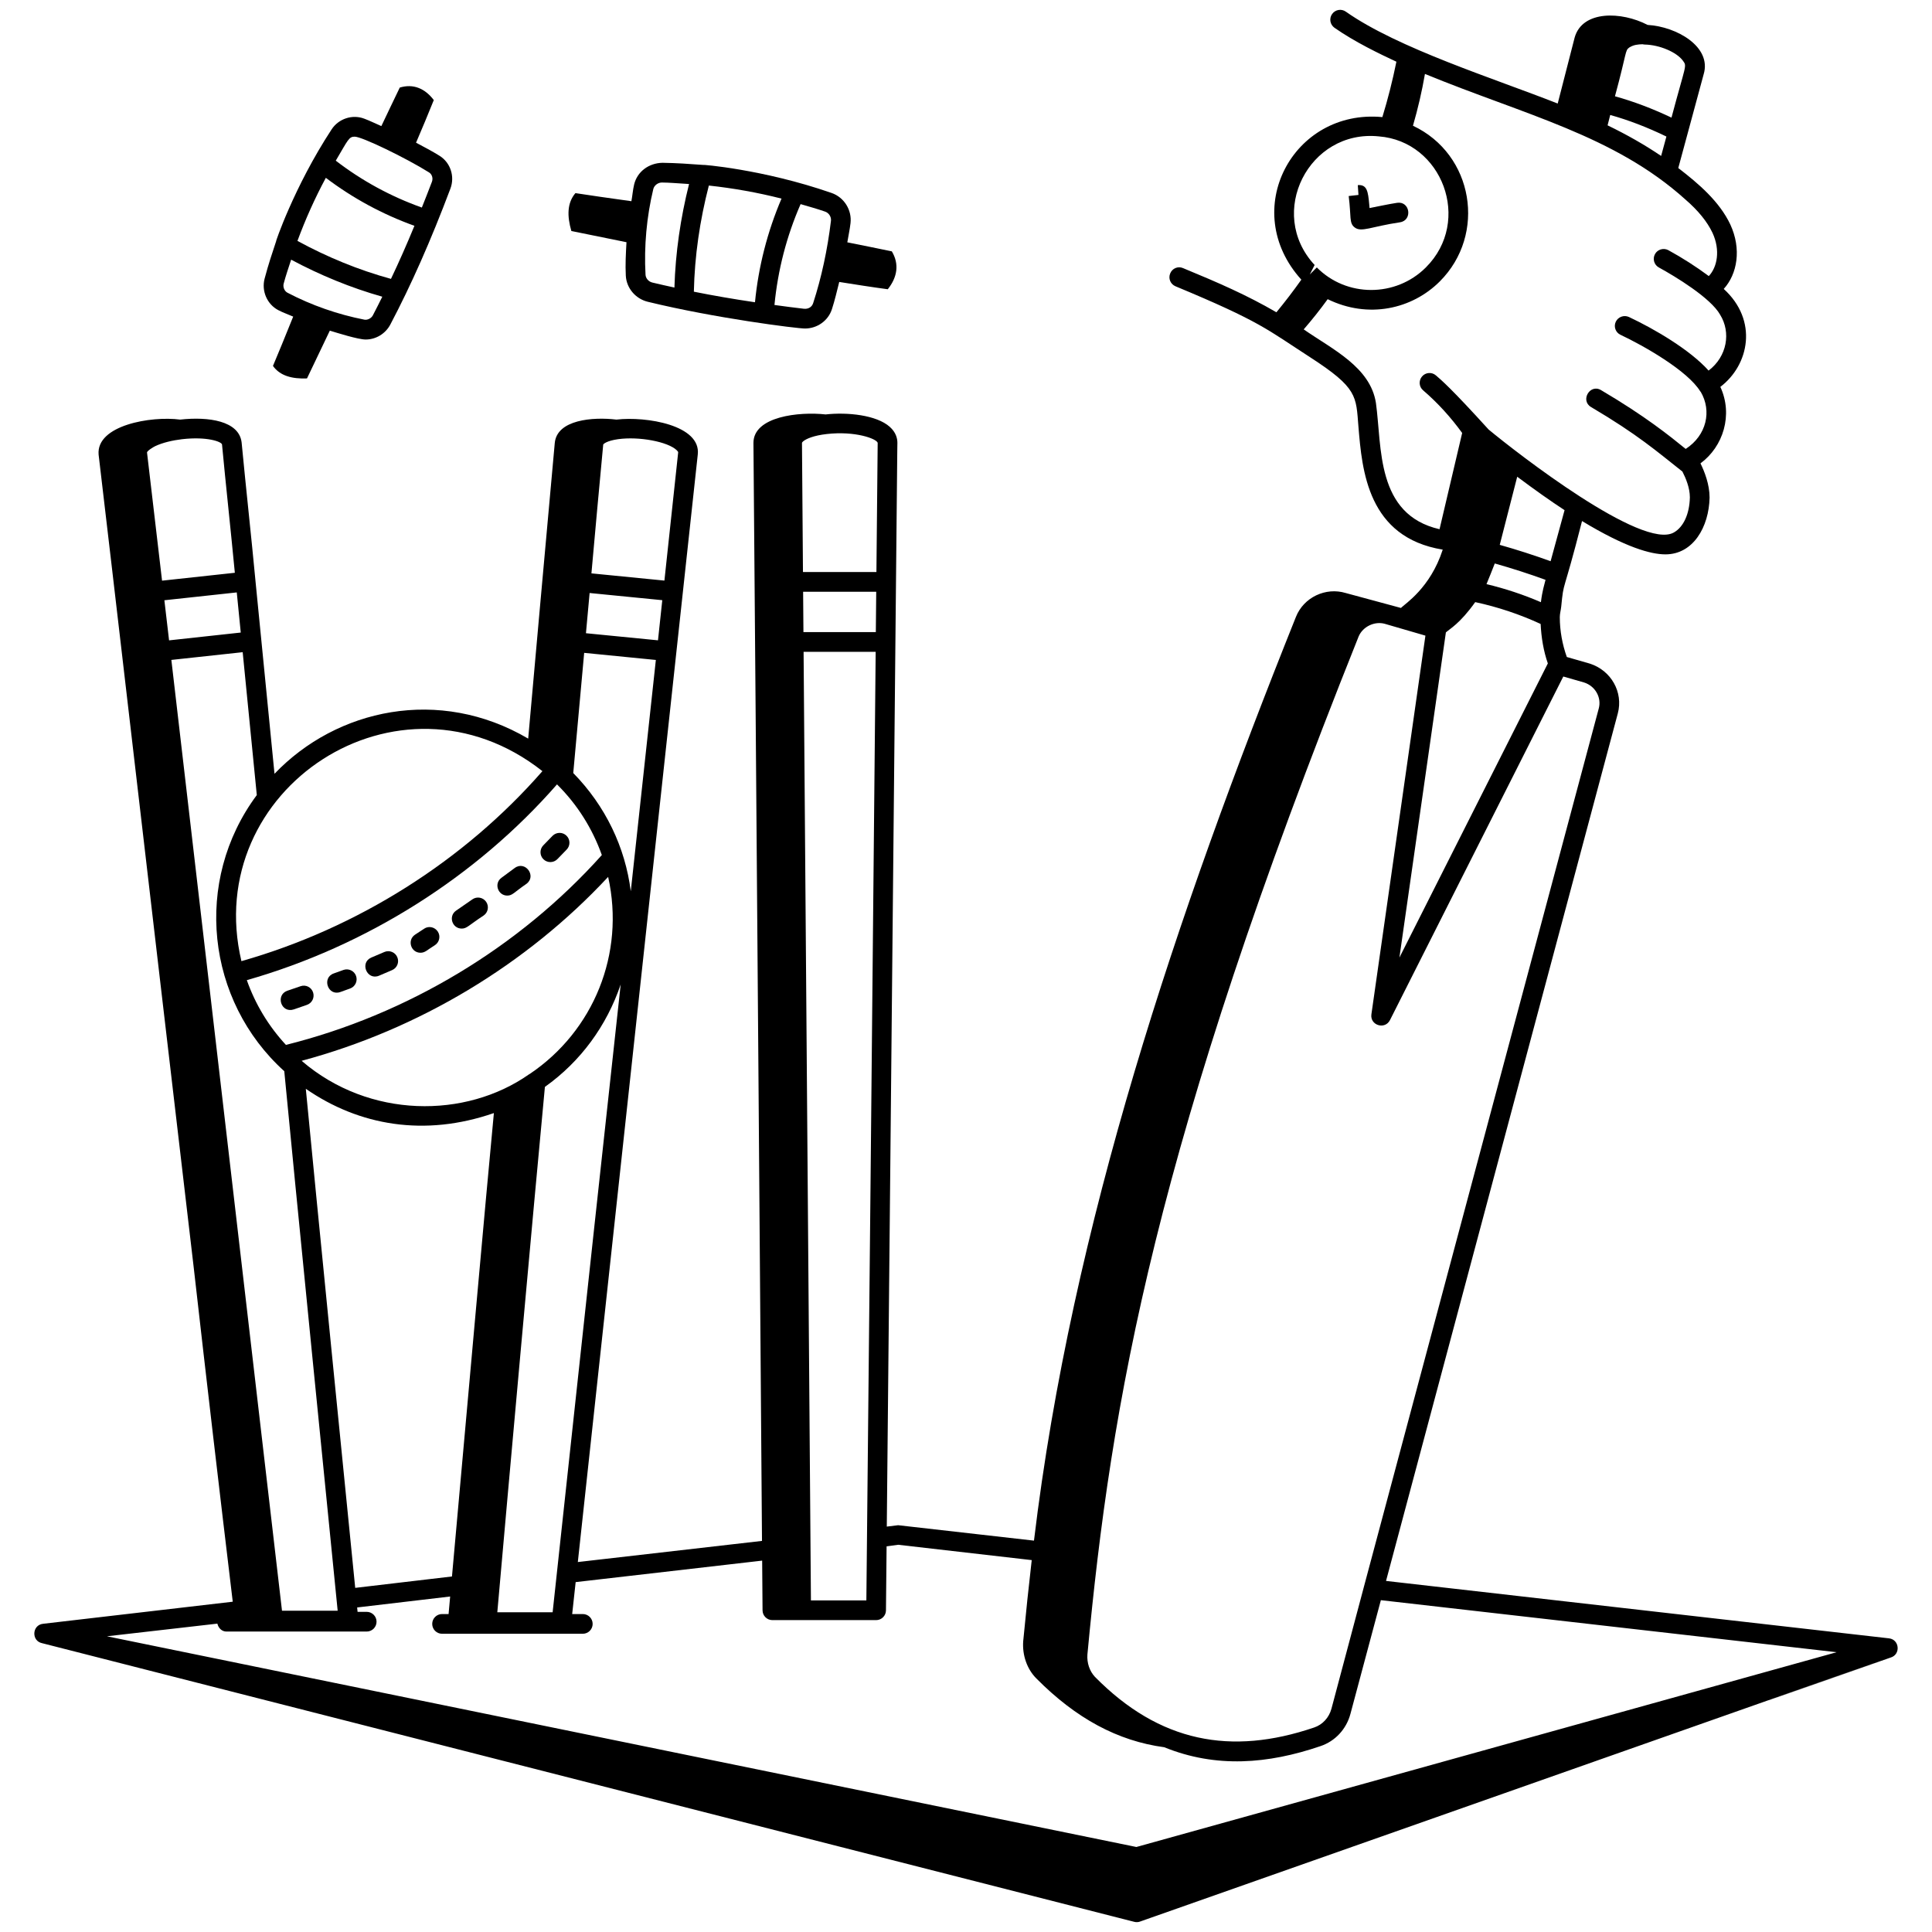 <svg width="49" height="49" viewBox="0 0 49 49" fill="none" xmlns="http://www.w3.org/2000/svg">
<path d="M47.908 41.552L35.153 40.096C37.515 31.265 38.473 27.661 41.031 18.095C41.175 17.558 40.864 17.003 40.319 16.83L39.738 16.663C39.626 16.348 39.56 16.002 39.56 15.651C39.56 15.565 39.587 15.474 39.596 15.386C39.666 14.683 39.628 15.161 40.124 13.215C41.227 13.883 41.868 14.06 42.239 14.06C42.945 14.06 43.343 13.363 43.359 12.62C43.359 12.287 43.231 11.961 43.128 11.752C43.705 11.329 43.96 10.522 43.632 9.812C44.365 9.256 44.594 8.125 43.718 7.328C44.062 6.95 44.173 6.316 43.885 5.694C43.612 5.114 43.083 4.659 42.565 4.262C42.619 4.062 43.24 1.77 43.209 1.883C43.418 1.187 42.524 0.674 41.787 0.632C41.788 0.632 41.787 0.632 41.787 0.632C41.128 0.288 40.136 0.257 39.938 0.948L39.507 2.626C37.904 1.993 35.453 1.226 34.134 0.296C34.02 0.215 33.865 0.243 33.785 0.356C33.705 0.469 33.733 0.624 33.845 0.704C34.361 1.066 35.004 1.373 35.416 1.565C35.319 2.044 35.2 2.513 35.06 2.97C32.791 2.755 31.413 5.334 33.005 7.093C32.805 7.376 32.595 7.65 32.373 7.92C31.615 7.48 30.907 7.173 30.005 6.8C29.877 6.744 29.73 6.806 29.679 6.935C29.625 7.063 29.686 7.208 29.814 7.261C31.978 8.161 32.134 8.354 33.219 9.055C34.439 9.842 34.39 10.045 34.453 10.818C34.545 11.942 34.691 13.629 36.591 13.94C36.276 14.919 35.625 15.319 35.531 15.419C35.181 15.325 34.245 15.071 34.133 15.041C33.623 14.885 33.063 15.15 32.867 15.648C29.842 23.201 27.185 31.064 26.224 39.074L22.779 38.683L22.491 38.718C22.831 3.796 22.744 12.77 22.76 11.234C22.76 11.233 22.76 11.232 22.76 11.231C22.76 11.124 22.727 10.968 22.566 10.825C22.229 10.525 21.492 10.45 20.94 10.511C20.267 10.436 19.109 10.561 19.109 11.233C19.159 16.943 19.322 38.43 19.326 39.081L14.655 39.617C15.037 36.106 17.367 14.57 17.697 11.528C17.783 10.783 16.392 10.554 15.633 10.642C15.038 10.57 14.123 10.642 14.07 11.238C13.92 12.885 13.442 18.198 13.396 18.733C11.137 17.405 8.535 17.978 6.962 19.625C6.943 19.427 6.447 14.407 6.479 14.727C6.378 13.648 6.237 12.371 6.128 11.221C6.063 10.674 5.29 10.562 4.569 10.642C3.831 10.545 2.437 10.785 2.501 11.53C2.823 14.24 3.663 21.502 4.911 32.129C5.232 34.96 5.564 37.799 5.903 40.623L1.092 41.183C0.809 41.214 0.792 41.622 1.072 41.676C39.638 51.516 25.569 47.926 28.768 48.742C28.818 48.755 28.868 48.752 28.912 48.736C65.127 35.979 35.95 46.258 47.949 42.04C48.212 41.964 48.177 41.581 47.908 41.552ZM39.081 15.273C38.637 15.081 38.175 14.928 37.701 14.815C37.706 14.805 37.902 14.322 37.911 14.291C38.344 14.413 38.775 14.552 39.198 14.706C39.174 14.806 39.115 14.986 39.081 15.273ZM36.671 16.039C36.771 15.948 37.027 15.817 37.415 15.271C37.99 15.395 38.546 15.581 39.074 15.825C39.091 16.17 39.147 16.512 39.257 16.826L35.492 24.287L36.671 16.039ZM39.327 14.234C38.902 14.08 38.471 13.941 38.037 13.819L38.48 12.091C38.922 12.421 39.327 12.708 39.681 12.939L39.327 14.234ZM40.839 2.916C41.304 3.046 41.774 3.226 42.264 3.463L42.13 3.955C41.721 3.678 41.27 3.42 40.772 3.179L40.839 2.916ZM42.393 2.983C41.904 2.752 41.429 2.572 40.959 2.442C41.267 1.309 41.21 1.285 41.323 1.204C41.329 1.199 41.338 1.196 41.345 1.192C41.438 1.137 41.542 1.125 41.66 1.122C41.678 1.126 41.696 1.13 41.716 1.13C42.088 1.137 42.523 1.321 42.683 1.54C42.791 1.689 42.756 1.616 42.393 2.983ZM34.971 3.459C36.576 3.585 37.347 5.603 36.163 6.783C35.399 7.547 34.148 7.543 33.398 6.783L33.22 6.96L33.342 6.721C32.115 5.4 33.198 3.276 34.971 3.459ZM34.897 10.222C34.756 9.307 33.788 8.857 33.065 8.354C33.279 8.107 33.481 7.853 33.673 7.588C34.705 8.093 35.814 7.84 36.517 7.137C37.708 5.945 37.376 3.913 35.836 3.189C35.962 2.754 36.064 2.315 36.14 1.875C38.665 2.914 40.941 3.433 42.746 5.06C43.067 5.337 43.299 5.622 43.433 5.905C43.638 6.349 43.552 6.777 43.339 7.002C43.019 6.764 42.674 6.543 42.313 6.345C42.194 6.281 42.04 6.323 41.974 6.445C41.908 6.566 41.952 6.718 42.073 6.784C42.481 7.007 43.389 7.555 43.627 7.983C43.903 8.428 43.808 9.038 43.334 9.399C42.858 8.868 41.957 8.342 41.312 8.039C41.188 7.983 41.039 8.036 40.98 8.16C40.921 8.285 40.975 8.434 41.101 8.492C41.665 8.757 42.806 9.399 43.127 9.933L43.13 9.931C43.132 9.933 43.131 9.934 43.134 9.937C43.419 10.422 43.286 11.04 42.753 11.386C42.344 11.054 41.729 10.556 40.609 9.896C40.325 9.723 40.071 10.16 40.355 10.325C41.541 11.025 42.023 11.45 42.67 11.96C42.752 12.119 42.859 12.369 42.859 12.614C42.85 13.033 42.699 13.364 42.456 13.503C41.662 13.97 38.469 11.486 37.755 10.894C36.801 9.843 36.551 9.635 36.418 9.521C36.315 9.431 36.156 9.442 36.066 9.548C35.977 9.653 35.988 9.811 36.094 9.9C36.467 10.22 36.797 10.586 37.084 10.981L36.51 13.422C34.891 13.051 35.052 11.339 34.897 10.222ZM36.152 16.121L34.782 25.725C34.742 26.003 35.124 26.125 35.253 25.872L39.649 17.158L40.175 17.309C40.458 17.399 40.623 17.688 40.549 17.966C40.518 18.08 34.554 40.385 34.582 40.282C33.88 42.923 34.119 42.026 33.769 43.336C33.707 43.564 33.544 43.742 33.328 43.814C31.223 44.53 29.409 44.191 27.77 42.529C27.634 42.383 27.564 42.176 27.579 41.964C28.184 35.531 29.279 29.084 34.459 16.14C34.567 15.889 34.865 15.75 35.121 15.821L36.152 16.121ZM22.213 16.032H20.377C20.374 15.69 20.372 15.349 20.369 15.008H22.223C22.22 15.349 22.217 15.69 22.213 16.032ZM20.567 40.59C20.567 40.445 20.391 17.782 20.381 16.532H22.209C22.062 31.931 22.089 28.963 21.973 40.59H20.567ZM22.26 11.231C22.249 12.323 22.239 13.416 22.228 14.508H20.365C20.357 13.415 20.348 12.323 20.34 11.231C20.342 11.22 20.355 11.205 20.379 11.186C20.453 11.129 20.633 11.046 20.968 11.008C21.689 10.926 22.233 11.127 22.26 11.231ZM19.33 39.581C19.331 39.681 19.328 39.305 19.34 40.842C19.341 40.979 19.452 41.09 19.59 41.09C19.716 41.09 22.365 41.09 22.22 41.09C22.357 41.09 22.469 40.98 22.47 40.843L22.486 39.219L22.781 39.179L26.167 39.568C26.091 40.23 26.019 40.907 25.951 41.622C25.924 41.979 26.048 42.332 26.282 42.567C27.29 43.585 28.351 44.156 29.528 44.314C30.842 44.848 32.162 44.739 33.487 44.287C33.861 44.163 34.147 43.857 34.251 43.465C34.507 42.512 34.765 41.544 35.022 40.584L46.581 41.904L28.821 46.844C24.016 45.861 8.218 42.627 2.712 41.5L5.513 41.179C5.539 41.29 5.625 41.38 5.743 41.38H9.3C9.438 41.38 9.55 41.268 9.55 41.13C9.55 40.992 9.438 40.88 9.3 40.88H9.069C9.066 40.843 9.062 40.806 9.058 40.769L11.417 40.491C11.403 40.639 11.39 40.788 11.377 40.936H11.212C11.074 40.936 10.962 41.048 10.962 41.186C10.962 41.324 11.074 41.436 11.212 41.436H14.781C14.919 41.436 15.031 41.324 15.031 41.186C15.031 41.048 14.919 40.936 14.781 40.936H14.512C14.542 40.666 14.571 40.395 14.6 40.126L19.33 39.581ZM6.005 15.025L6.106 16.043L4.288 16.241C4.248 15.902 4.209 15.563 4.169 15.224L6.005 15.025ZM16.688 16.24L14.861 16.06C14.891 15.72 14.924 15.38 14.954 15.04L16.797 15.222L16.688 16.24ZM14.127 19.894C14.649 20.41 15.028 21.024 15.264 21.686C13.172 24.024 10.326 25.734 7.252 26.501C6.807 26.021 6.473 25.463 6.26 24.859C9.294 23.994 12.079 22.237 14.127 19.894ZM13.441 27.234C13.44 27.234 13.44 27.235 13.44 27.235C13.422 27.244 13.427 27.242 13.425 27.243C13.421 27.245 13.418 27.246 13.415 27.249C11.812 28.375 9.363 28.376 7.655 26.909C7.654 26.907 7.653 26.906 7.652 26.904C10.616 26.109 13.353 24.466 15.424 22.24C15.859 24.193 15.05 26.149 13.441 27.234ZM7.756 27.614C9.109 28.551 10.772 28.838 12.526 28.23C12.315 30.443 11.839 35.807 11.463 39.983L9.009 40.272C8.855 38.739 7.986 30.035 7.756 27.614ZM7.21 27.168C7.397 29.161 8.468 39.914 8.564 40.851H7.152L4.346 16.737L6.155 16.541L6.513 20.165C4.891 22.346 5.232 25.382 7.21 27.168ZM14.016 40.891H12.613C12.874 37.917 13.534 30.59 13.82 27.566C14.729 26.921 15.388 26.013 15.742 24.968C14.691 34.597 14.341 37.912 14.016 40.891ZM15.998 22.605C15.857 21.489 15.357 20.441 14.539 19.606C14.587 19.059 14.756 17.226 14.816 16.558L16.634 16.738C16.423 18.693 16.21 20.649 15.998 22.605ZM17.165 11.42C17.188 11.442 17.202 11.463 17.2 11.474L16.851 14.725L15 14.542C15.098 13.454 15.195 12.366 15.299 11.275C15.308 11.256 15.393 11.179 15.674 11.139C16.207 11.064 16.943 11.203 17.165 11.42ZM13.757 19.558C11.771 21.832 9.067 23.54 6.123 24.377C5.09 20.011 10.117 16.691 13.757 19.558ZM5.631 11.274C5.725 12.279 5.842 13.336 5.956 14.527L4.11 14.727C4.071 14.393 3.747 11.633 3.729 11.478C3.725 11.436 3.898 11.333 3.935 11.316C4.125 11.226 4.375 11.168 4.618 11.139C5.259 11.066 5.623 11.205 5.631 11.274Z" fill="black"/>
<path d="M34.356 5.767C34.525 5.901 34.782 5.745 35.506 5.638C35.831 5.589 35.763 5.094 35.432 5.144C35.232 5.174 34.88 5.249 34.735 5.277L34.728 5.194C34.697 4.849 34.671 4.678 34.437 4.695L34.454 4.944L34.206 4.972C34.273 5.502 34.212 5.656 34.356 5.767Z" fill="black"/>
<path d="M16.426 7.653C18.13 8.069 20.207 8.332 20.416 8.332C20.726 8.332 21.006 8.135 21.1 7.84C21.172 7.619 21.226 7.384 21.285 7.151C21.695 7.216 22.104 7.281 22.516 7.336C22.759 7.032 22.812 6.698 22.619 6.375C22.237 6.294 21.863 6.222 21.49 6.146C21.516 5.983 21.552 5.826 21.571 5.66C21.61 5.326 21.408 5.004 21.091 4.894C19.336 4.284 17.75 4.168 17.85 4.184C17.445 4.155 17.18 4.135 16.801 4.129C16.453 4.136 16.161 4.354 16.083 4.679C16.05 4.817 16.04 4.962 16.014 5.103C15.475 5.028 14.926 4.95 14.594 4.898C14.383 5.146 14.38 5.475 14.491 5.859C14.957 5.953 15.422 6.048 15.889 6.143C15.873 6.428 15.857 6.714 15.872 6.993C15.889 7.306 16.116 7.576 16.426 7.653ZM17.598 7.398C17.617 6.49 17.75 5.587 17.978 4.706C18.597 4.773 19.212 4.882 19.821 5.037C19.463 5.876 19.237 6.758 19.148 7.666C18.607 7.586 18.091 7.497 17.598 7.398ZM21.075 5.601C20.986 6.336 20.835 7.037 20.624 7.687C20.595 7.78 20.51 7.842 20.39 7.831C20.133 7.802 19.888 7.768 19.642 7.735C19.728 6.85 19.949 5.992 20.305 5.177C20.512 5.238 20.721 5.295 20.927 5.367C21.023 5.4 21.087 5.501 21.075 5.601ZM16.569 4.796C16.592 4.701 16.688 4.629 16.788 4.629C16.964 4.638 16.706 4.615 17.476 4.667C17.26 5.528 17.131 6.407 17.105 7.293C16.917 7.251 16.727 7.211 16.545 7.166C16.449 7.143 16.377 7.06 16.372 6.967C16.332 6.249 16.4 5.498 16.569 4.796Z" fill="black"/>
<path d="M7.786 9.598C7.979 9.194 8.172 8.79 8.365 8.386C8.559 8.445 9.083 8.611 9.276 8.611C9.53 8.611 9.774 8.467 9.898 8.234C10.429 7.227 10.928 6.099 11.423 4.785C11.541 4.474 11.424 4.122 11.146 3.95C10.958 3.832 10.753 3.727 10.552 3.619C10.705 3.26 10.857 2.901 11.002 2.538C10.778 2.243 10.482 2.117 10.139 2.221C9.978 2.551 9.827 2.875 9.672 3.198C9.528 3.136 9.391 3.067 9.242 3.011C8.94 2.894 8.589 3.008 8.41 3.282C7.449 4.749 6.964 6.207 7.007 6.107C6.897 6.442 6.815 6.676 6.711 7.067C6.628 7.382 6.775 7.719 7.06 7.867C7.179 7.93 7.311 7.974 7.436 8.03C7.244 8.506 7.047 8.99 6.923 9.281C7.103 9.533 7.406 9.612 7.786 9.598ZM8.264 4.51C8.95 5.029 9.704 5.437 10.511 5.727C10.316 6.201 10.118 6.649 9.916 7.073C9.09 6.847 8.296 6.519 7.544 6.11C7.746 5.563 7.985 5.029 8.264 4.51ZM8.996 3.466C9.18 3.466 10.292 4.004 10.882 4.373C10.957 4.42 10.988 4.521 10.955 4.609C10.87 4.835 10.784 5.049 10.699 5.264C9.913 4.984 9.18 4.586 8.516 4.075C8.828 3.547 8.847 3.466 8.996 3.466ZM7.194 7.195C7.249 6.989 7.318 6.788 7.384 6.586C8.12 6.979 8.893 7.298 9.696 7.525C9.616 7.684 9.537 7.846 9.456 7.999C9.414 8.077 9.319 8.12 9.245 8.108C8.571 7.977 7.897 7.742 7.291 7.424C7.214 7.384 7.172 7.283 7.194 7.195Z" fill="black"/>
<path d="M14.137 21.789L14.371 21.548C14.468 21.45 14.466 21.29 14.367 21.195C14.268 21.097 14.11 21.102 14.014 21.198L13.779 21.44C13.683 21.538 13.685 21.698 13.783 21.793C13.881 21.889 14.039 21.889 14.137 21.789Z" fill="black"/>
<path d="M13.055 22.014L12.718 22.263C12.521 22.406 12.628 22.714 12.865 22.714C12.998 22.714 13.032 22.636 13.352 22.416C13.617 22.221 13.323 21.818 13.055 22.014Z" fill="black"/>
<path d="M11.982 22.809L11.567 23.096C11.366 23.235 11.467 23.551 11.71 23.551C11.841 23.551 11.877 23.475 12.267 23.219C12.38 23.141 12.408 22.985 12.329 22.871C12.249 22.757 12.093 22.731 11.982 22.809Z" fill="black"/>
<path d="M10.757 23.554L10.526 23.706C10.321 23.842 10.419 24.164 10.665 24.164C10.785 24.164 10.836 24.09 11.03 23.972C11.146 23.897 11.179 23.741 11.103 23.626C11.026 23.51 10.871 23.477 10.757 23.554Z" fill="black"/>
<path d="M9.748 24.145L9.417 24.286C9.115 24.416 9.309 24.876 9.616 24.745L9.945 24.604C10.072 24.55 10.131 24.403 10.076 24.276C10.023 24.149 9.874 24.09 9.748 24.145Z" fill="black"/>
<path d="M8.711 24.6L8.464 24.689C8.156 24.798 8.316 25.272 8.632 25.16L8.879 25.071C9.009 25.025 9.077 24.881 9.03 24.751C8.984 24.62 8.838 24.555 8.711 24.6Z" fill="black"/>
<path d="M7.622 25.013L7.286 25.128C6.983 25.235 7.126 25.706 7.452 25.601L7.784 25.486C7.915 25.441 7.984 25.299 7.94 25.168C7.896 25.038 7.756 24.966 7.622 25.013Z" fill="black"/>
</svg>
